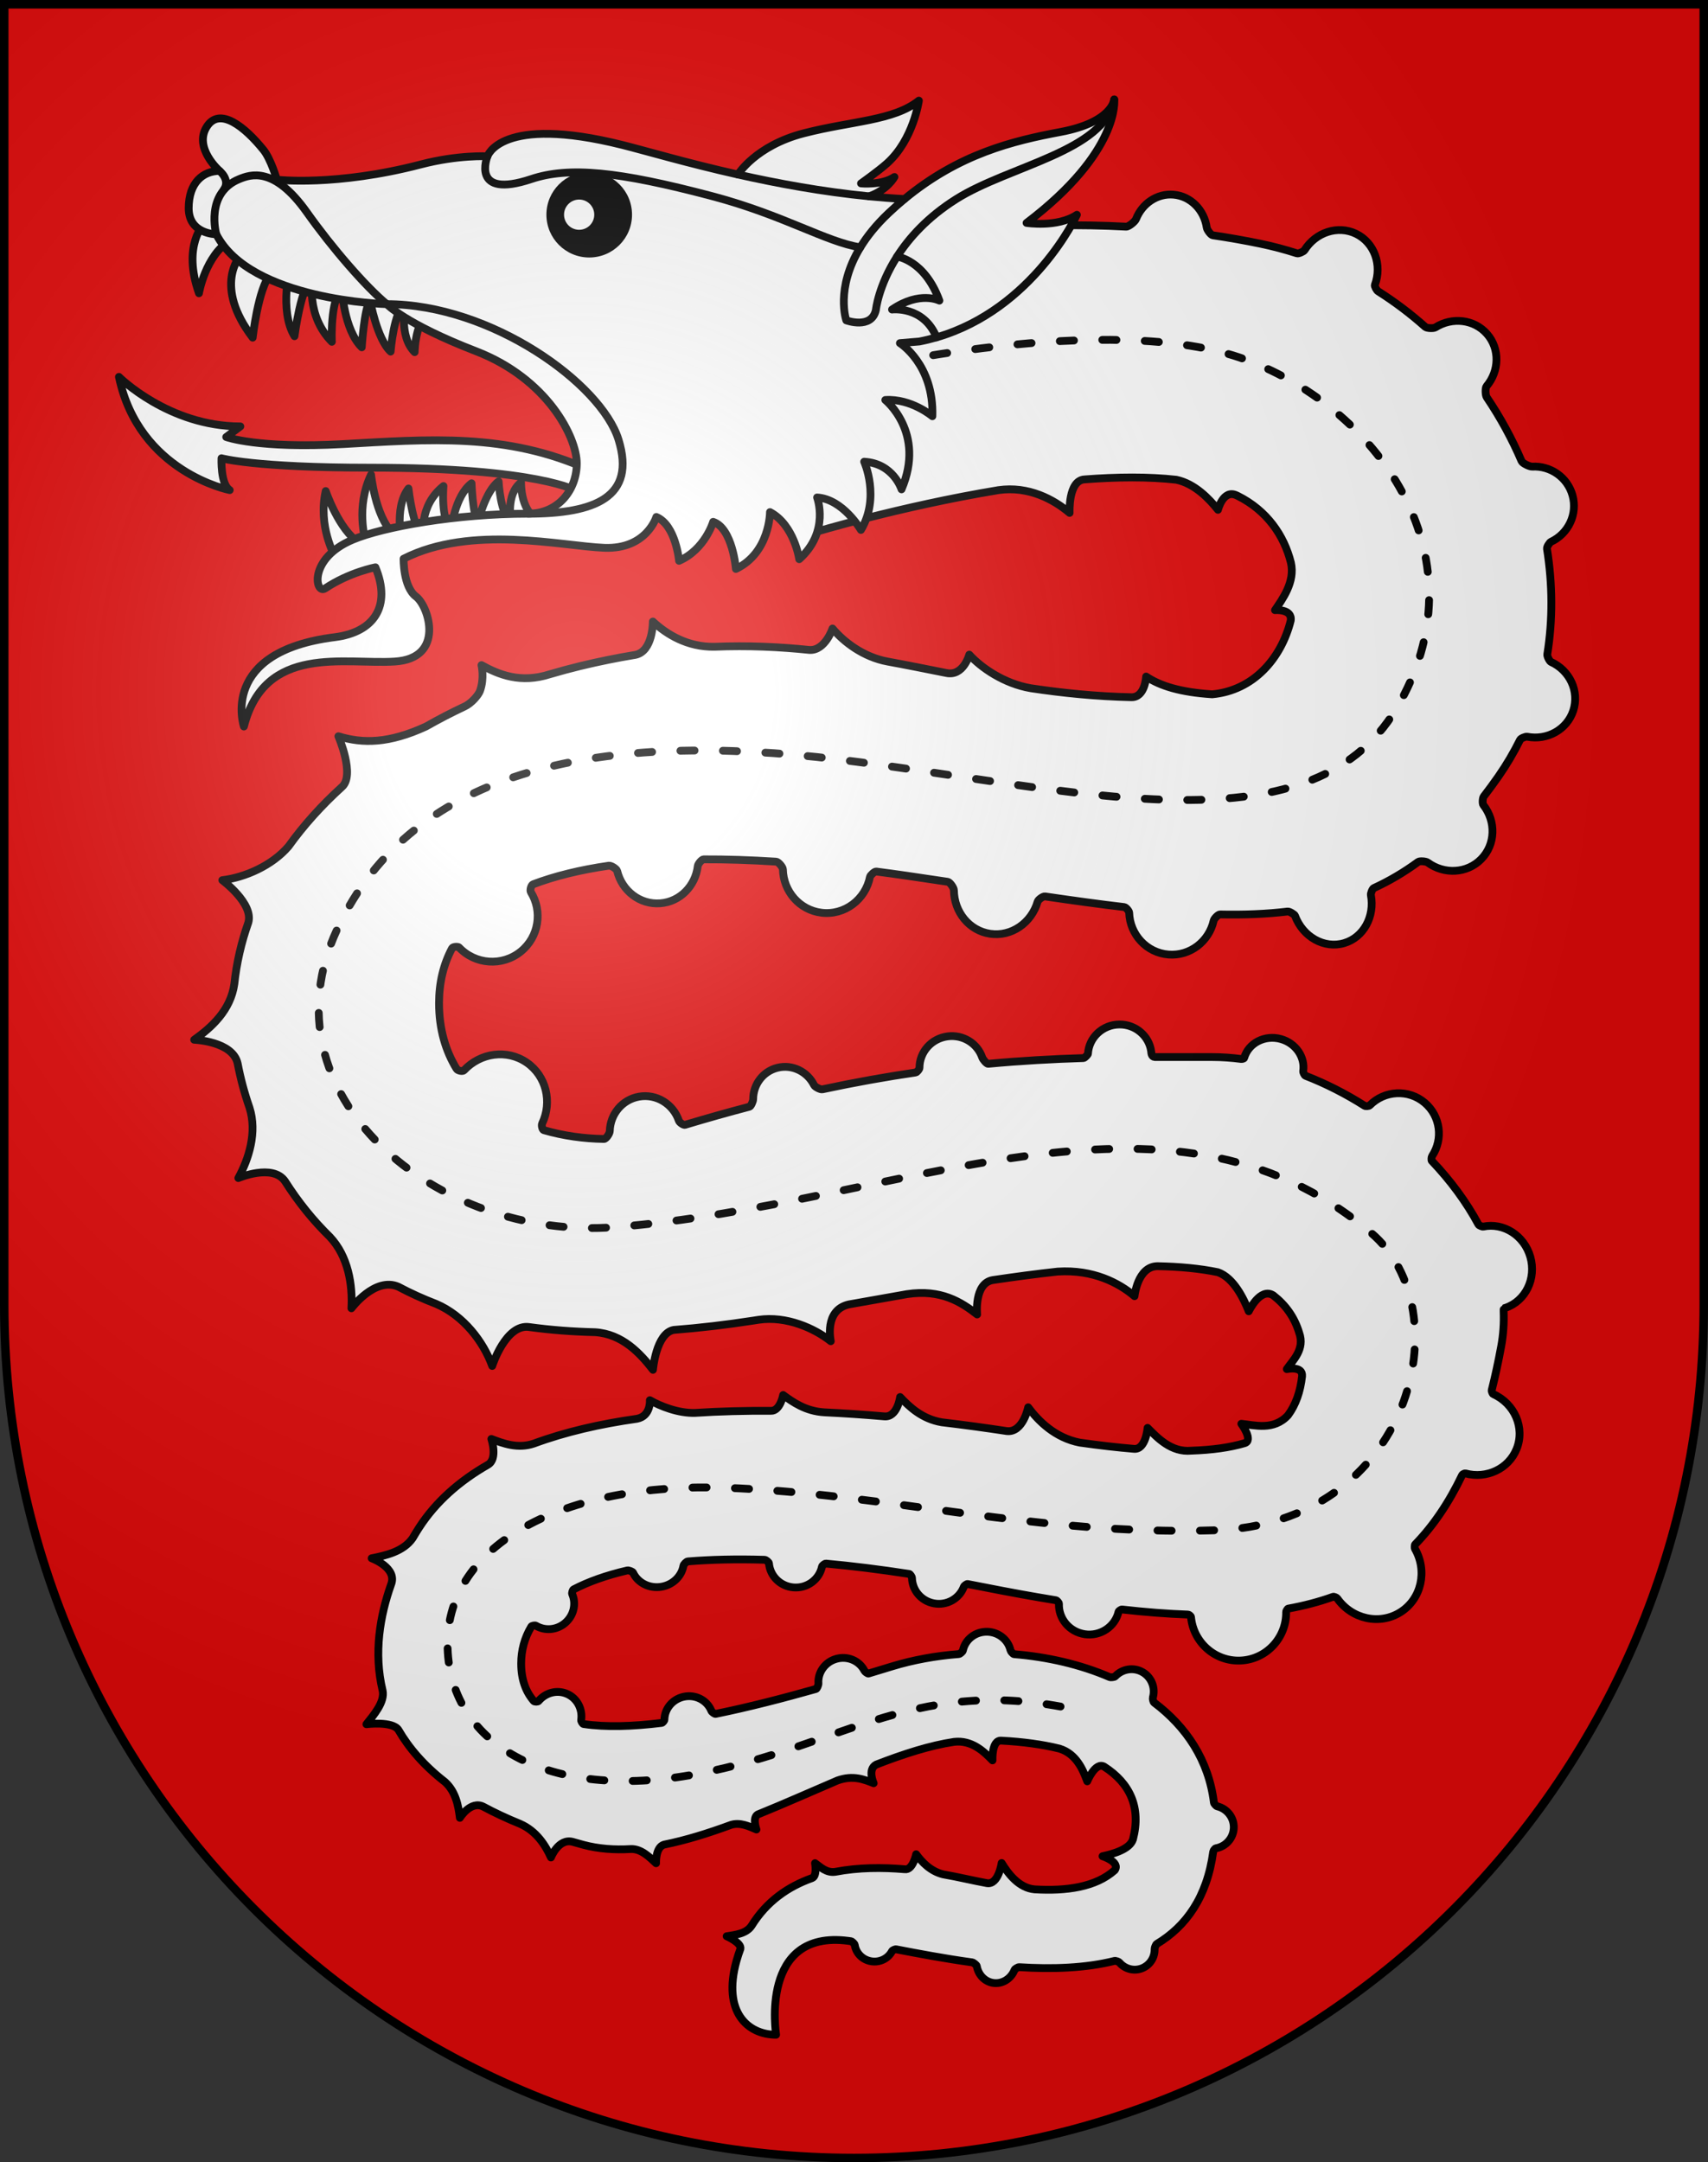<?xml version="1.0" encoding="UTF-8"?>
<svg version="1.0" viewBox="0 0 603 763" xmlns="http://www.w3.org/2000/svg" xmlns:cc="http://web.resource.org/cc/" xmlns:dc="http://purl.org/dc/elements/1.1/" xmlns:rdf="http://www.w3.org/1999/02/22-rdf-syntax-ns#" xmlns:xlink="http://www.w3.org/1999/xlink">
<rect x="0" y="0" width="603" height="763" fill="#333333" stroke="none"/>
<defs>
<radialGradient id="a" cx="858.04" cy="579.93" r="300" gradientTransform="matrix(1.215 1.5316e-24 1.4647e-23 1.267 -839.19 -490.49)" gradientUnits="userSpaceOnUse">
<stop stop-color="#fff" stop-opacity=".314" offset="0"/>
<stop stop-color="#fff" stop-opacity=".251" offset=".19"/>
<stop stop-color="#6b6b6b" stop-opacity=".125" offset=".6"/>
<stop stop-opacity=".125" offset="1"/>
</radialGradient>
</defs>
<desc>Coat of Arms of Canton of Freiburg (Fribourg)</desc>
<g>
<path d="m1.5 1.5v458.87c0 166.31 134.31 301.13 300 301.13 165.69 0 300-134.82 300-301.13v-458.87h-600z" fill="#e20909"/>
<path d="m547.56 233.58c-0.486-0.219-1.406-1.985-1.297-2.668 1.971-12.26 1.869-24.859-0.113-37.289-0.094-0.591 0.881-2.188 1.436-2.448 6.097-2.855 9.436-9.721 7.581-16.371-1.785-6.407-7.803-10.497-14.229-10.15-0.918 0.05-3.411-1.137-3.744-1.915-3.353-7.833-7.473-15.391-12.297-22.53-0.53-0.784-0.552-3.353-0.088-3.902 4.554-5.385 4.762-13.237 0.17-18.469-4.562-5.197-12.304-6.035-18.221-2.305-0.642 0.404-2.992 0.333-3.569-0.181-5.157-4.593-10.712-8.801-16.638-12.551-0.551-0.349-1.314-1.822-1.166-2.22 2.637-7.08-0.149-14.949-6.655-18.093-6.429-3.107-14.227-0.502-18.182 5.8-0.311 0.495-2.09 1.295-2.681 1.105-4.171-1.338-8.457-2.479-12.861-3.391-5.66-1.171-11.289-2.155-16.869-2.98-0.651-0.096-1.985-1.899-2.097-2.681-0.876-6.182-5.605-11.121-11.72-11.648-5.811-0.501-11.082 3.137-13.243 8.601-0.356 0.901-2.592 2.737-3.482 2.69-66.613-3.532-119.59 13.019-119.59 13.019l9 95s30.609-9.274 65.438-15.038c10.721-1.56 19.599 3.296 25.183 8.023 0 0-0.586-11.565 5.345-11.822 11.433-0.873 22.5-0.979 32.3 0.121 6.617 1.375 11.728 6.86 14.734 10.618 0 0 1.794-7.261 6.461-5.153 0.178 0.085 0.364 0.164 0.539 0.251 10.291 5.146 16.335 13.912 18.744 23.536 1.57 6.812-3.048 12.944-5.615 16.769 0 0 6.194-0.542 5.545 3.704-3.364 13.379-13.149 24.629-27.674 25.991-0.018 1e-3 -0.034 3e-3 -0.051 5e-3 -11.245-0.737-18.356-2.952-23.318-6.269 0 0-0.341 7.494-5.295 7.29-12.529-0.278-24.185-1.484-35.367-3.155-9.481-1.597-17.647-7.3-21.767-11.868 0 0-2.086 7.795-8.17 6.463-6.873-1.368-13.708-2.748-20.61-4.014-8.737-1.592-15.663-7.074-19.503-11.662 0 0-2.614 7.84-8.109 7.568-10.632-1.105-21.718-1.615-33.595-1.137-9.475 0.17-16.844-4.35-21.727-8.893 0 0 0.111 10.549-6.228 11.767-6.184 1.013-12.587 2.294-19.261 3.904-3.629 0.876-7.211 1.845-10.751 2.887-10.479 3.39-18.19 0.157-24.261-3.189 0 0 1.117 4.659-0.546 9.136-0.554 1.492-3.016 4.381-5.444 5.483-4.667 2.192-9.196 4.543-13.575 7.037-12.988 5.983-22.236 6.136-30.959 3.451 0 0 6.079 13.93 1.152 17.983-7.119 6.469-13.419 13.455-18.752 20.886-5.807 6.776-15.386 10.974-23.383 11.919 0 0 11.133 8.236 9.19 14.959-2.466 6.975-4.137 14.201-4.932 21.636-1.301 9.304-8.007 15.327-14.174 19.715 0 0 13.616 0.491 15.353 8.405 0.966 5.136 2.352 10.338 4.178 15.593 2.758 8.704-0.271 18.068-3.951 24.805 0 0 12.16-5.198 16.5 1.144 4.688 7.379 9.972 13.894 15.811 19.595 6.51 6.885 8.083 16.972 7.616 25.212 0 0 8.293-11.218 16.579-7.595 4.279 2.276 8.731 4.292 13.351 6.056 9.7 4.157 16.681 13.347 19.778 21.896 0 0 4.788-15.013 13.13-13.72 7.463 1.024 15.204 1.617 23.198 1.808 9.59 0.616 15.865 7.402 20.427 13.268 0 0 1.057-12.898 7.316-14.074 9.146-0.703 18.541-1.814 28.149-3.293 0.602-0.093 1.212-0.189 1.818-0.284 9.858-1.441 19.705 2.992 25.488 7.563 0 0-2.498-10.986 6.4-12.988 6.763-1.202 13.631-2.43 20.53-3.634 11.95-1.798 19.122 2.791 24.74 7.176 0 0-1.145-10.956 5.494-12.128 7.806-1.161 15.505-2.19 22.982-3.003 12.502-0.779 21.537 3.968 27.093 8.684 0 0 1.02-10.454 8.066-10.589 7.802 0.152 14.994 0.818 21.375 2.138 5.523 1.962 9.019 9.144 10.884 13.78 0 0 4.055-8.598 8.672-5.601 4.345 3.383 7.48 7.708 9.124 13.174 2.116 5.882-2.272 9.734-4.365 12.834 0 0 5.738-1.254 5.392 2.538-0.613 5.403-2.19 10.001-4.978 13.77-5.082 5.481-11.795 3.444-16.464 2.982 0 0 4.444 5.968 1.086 6.862-5.106 1.506-11.306 2.386-18.747 2.628-7.133 0.69-12.008-4.595-15.442-8.039 0 0-0.61 7.738-4.777 7.395-5.855-0.483-12.231-1.216-19.156-2.197-8.64-1.671-14.591-7.565-18.22-12.469 0 0-1.817 9.063-7.57 8.395-7.345-1.113-15.031-2.167-22.952-3.105-6.975-1.182-11.412-5.441-14.697-8.912 0 0-0.95 7.235-5.573 6.831-6.979-0.603-14.055-1.086-21.159-1.426-6.677-0.4-11.131-3.608-14.559-6.117 0 0-1.038 5.717-4.337 5.584-9.047-0.065-18.039 0.161-26.836 0.738-5.793 0.139-12.098-2.301-15.881-4.49 0 0 0.425 5.62-4.566 6.559-13.041 1.835-25.327 4.665-36.339 8.729-5.747 1.978-10.937-0.052-15.054-1.611 0 0 2.369 7.058-1.217 9.101-10.038 5.746-18.333 13.023-24.256 22.135-0.732 1.126-1.519 2.401-2.332 3.797-3.276 4.731-9.561 6.104-14.455 7.072 0 0 9.197 3.358 6.848 9.271-3.872 10.904-6.19 24.116-2.978 37.411 0.866 4.001-3.104 8.575-5.724 11.873 0 0 9.315-1.183 11.327 2.048 3.688 6.36 9.005 12.554 16.426 18.325 3.862 3.47 4.742 8.601 5.239 12.67 0 0 3.827-6.227 8.306-3.935 3.926 2.115 8.247 4.136 12.96 6.053 5.851 2.558 9.028 7.705 10.894 11.86 0 0 2.639-6.825 7.645-5.518 1.265 0.362 2.536 0.722 3.844 1.071 5.271 1.409 10.883 1.819 16.733 1.479 3.653-0.142 6.627 2.895 8.893 5.01 0 0-0.283-5.646 2.823-6.571 7.645-1.532 15.57-4.001 23.602-6.961 3.273-1.035 6.501 0.551 9.016 1.623 0 0-1.53-4.145 0.455-5.297 9.439-3.821 18.924-8.063 28.167-12.006 5.527-1.956 9.383-0.338 12.759 0.976 0 0-2.276-4.914 0.888-6.572 9.756-3.782 19.049-6.77 27.508-8.028 6.247-0.72 10.521 3.407 13.554 6.533 0 0-0.369-7.253 3.123-6.963 7.627 0.396 14.516 1.339 20.528 2.819 5.961 1.846 8.291 7.427 9.796 11.536 0 0 2.855-6.965 5.969-5.18 9.16 5.866 13.102 14.433 10.188 25.602-9e-3 0.034-0.021 0.064-0.029 0.098-1.131 3.487-7.063 5.133-10.727 5.909 0 0 6.375 2.038 4.296 4.941-6.691 5.995-17.11 7.408-28.256 6.756-5.593-0.491-9.35-5.527-11.657-9.303 0 0-1.121 7.82-5.231 7.099-2.517-0.47-4.995-0.979-7.396-1.5-2.453-0.533-5.178-1.088-8.097-1.604-4.432-1.129-7.445-4.317-9.46-7.084 0 0-1.166 5.707-4.009 5.29-7.922-0.674-16.382-0.645-24.425 0.894-3.209 0.515-5.284-1.628-7.268-3.038 0 0 0.838 4.544-1.047 5.267-8.477 3.004-16.019 8.225-21.318 16.764-1.822 2.831-5.715 3.274-8.835 3.753 0 0 5.278 2.3 4.866 4.424-0.514 1.385-0.988 2.823-1.408 4.336-5 18 4 26 14 26 0 0-6-37.25 25.5-33.125 0.3 0.039 0.607 0.081 0.922 0.126 0.415 0.06 1.287 0.937 1.341 1.301 0.425 2.896 2.761 5.317 5.9 5.794 3.072 0.468 5.965-1.076 7.274-3.616 0.138-0.267 1.083-0.694 1.449-0.624 7.965 1.528 17.165 3.279 26.813 4.601 0.513 0.07 1.589 0.964 1.651 1.331 0.525 3.06 2.821 5.523 5.873 5.939 3.214 0.439 6.233-1.537 7.453-4.606 0.134-0.336 1.203-0.985 1.638-0.958 11.677 0.738 23.335 0.356 33.668-2.219 0.368-0.092 1.48 0.285 1.697 0.544 1.971 2.354 5.296 3.248 8.228 1.975 2.734-1.188 4.326-3.917 4.225-6.749-0.015-0.404 0.457-1.565 0.756-1.745 10.348-6.224 17.756-16.467 19.937-32.601 0.048-0.352 0.661-1.112 0.918-1.156 3.555-0.609 6.281-3.642 6.34-7.341 0.057-3.615-2.456-6.672-5.864-7.481-0.332-0.079-1.103-0.929-1.149-1.305-1.858-15.035-9.772-26.768-21.124-35.31-0.276-0.208-0.538-1.352-0.433-1.726 0.962-3.402-0.422-7.131-3.583-8.973-3.226-1.88-7.249-1.176-9.723 1.466-0.237 0.254-1.535 0.428-1.973 0.239-10.292-4.433-21.895-7.108-33.706-8.07-0.365-0.029-1.185-0.976-1.283-1.405-0.817-3.57-4.04-6.316-8.01-6.495-4.295-0.194-7.981 2.686-8.787 6.619-0.076 0.374-1.002 1.208-1.428 1.241-8.158 0.632-16.124 2.078-23.52 4.329-2.664 0.812-5.461 1.662-8.364 2.538-0.313 0.095-1.281-0.655-1.459-1.006-1.772-3.496-5.944-5.325-9.988-4.154-3.974 1.149-6.505 4.814-6.243 8.64 0.037 0.547-0.494 1.863-0.885 1.974-11.428 3.231-23.582 6.386-35.404 8.792-0.377 0.076-1.367-0.703-1.518-1.081-1.493-3.738-5.65-5.913-9.844-4.951-3.961 0.907-6.668 4.315-6.721 8.069-6e-3 0.336-0.615 1.099-0.947 1.14-10.252 1.264-19.723 1.573-27.584 0.401-0.381-0.057-0.922-1.02-0.862-1.44 0.546-3.842-1.422-7.674-5.044-9.222-3.543-1.514-7.564-0.372-9.983 2.526-0.27 0.323-1.409 0.355-1.718-2e-3 -2.847-3.298-4.435-7.634-4.435-13.224 0-4.665 1.186-9.032 3.565-13.017 0.208-0.348 1.307-0.531 1.657-0.32 3.094 1.865 7.229 1.614 10.243-0.913 3.109-2.611 4.035-6.822 2.541-10.255-0.16-0.367 0.152-1.461 0.519-1.652 5.192-2.705 11.495-4.955 18.923-6.678 0.536-0.124 1.883 0.409 2.051 0.773 1.646 3.566 5.738 5.714 10.051 4.976 4.082-0.7 7.108-3.771 7.73-7.413 0.079-0.459 1.065-1.481 1.543-1.521 8.163-0.665 17.195-0.876 27.115-0.578 0.504 0.015 1.507 0.856 1.54 1.252 0.373 4.44 3.974 8.106 8.661 8.499 4.833 0.403 9.113-2.813 10.058-7.345 0.075-0.36 0.995-1.101 1.412-1.063 9.181 0.838 18.967 2.045 29.369 3.649 0.352 0.054 0.985 1.002 0.993 1.416 0.085 4.281 3.205 8.09 7.67 8.959 4.615 0.896 9.074-1.661 10.626-5.839 0.14-0.375 1.019-1.035 1.355-0.972 1.777 0.337 3.567 0.682 5.378 1.04 8.96 1.776 17.539 3.343 25.767 4.682 0.395 0.064 1.104 0.886 1.091 1.23-0.194 5.249 3.674 9.937 9.107 10.75 5.543 0.828 10.709-2.671 11.936-7.917 0.063-0.27 0.867-0.841 1.217-0.802 8.201 0.926 15.986 1.535 23.372 1.796 0.311 0.011 0.962 0.584 0.987 0.857 0.834 8.963 8.506 15.772 17.513 15.367 9.132-0.4 16.233-8.078 16.075-17.237-3e-3 -0.158 0.464-1.039 0.725-1.087 5.608-1.02 10.892-2.403 15.858-4.183 0.294-0.105 1.283 0.326 1.434 0.541 5.156 7.366 15.011 9.563 22.383 4.866 7.38-4.687 9.554-14.556 5.069-22.342-0.131-0.227-0.128-1.311 0.083-1.528 6.42-6.628 11.929-14.736 16.59-24.497 0.127-0.267 0.889-0.644 1.145-0.574 7.438 2.017 15.266-1.591 18.091-8.653 2.992-7.455-0.717-15.992-8.284-19.337-0.176-0.078-0.604-1.008-0.516-1.358 1.233-4.923 2.354-10.106 3.358-15.574 0.75-4.08 1.013-8.189 0.85-12.293-0.014-0.334 0.017-1.014 0.049-1.022 0.208-0.06 0.413-0.124 0.616-0.192 7.059-2.395 10.959-10.295 8.757-17.975-2.162-7.568-9.477-12.179-16.628-10.682-0.315 0.066-1.489-0.39-1.673-0.732-4.269-7.96-9.889-15.544-16.475-22.465-0.216-0.228-0.133-1.359 0.101-1.711 3.961-5.965 2.973-14.045-2.57-18.771-5.726-4.89-14.238-4.413-19.475 0.917-0.239 0.243-1.423 0.351-1.772 0.129-6.67-4.23-13.701-7.814-20.88-10.599-0.359-0.14-0.878-1.221-0.82-1.612 0.732-4.939-2.574-9.857-7.845-11.34-5.688-1.602-11.51 1.408-13.005 6.717-0.042 0.147-0.68 0.363-0.97 0.325-3.444-0.452-6.872-0.693-10.26-0.693-6.692 0-13.431-0.023-20.282-5e-3 -1.271-0.076-1.239-1.56-1.305-2.024-0.752-5.382-5.491-9.509-11.193-9.467-5.948 0.041-10.781 4.61-11.118 10.337-0.014 0.236-1.068 1.504-1.618 1.521-10.682 0.325-21.815 0.93-33.626 2.023-0.524 0.049-1.858-1.555-2.088-2.23-1.677-4.931-6.735-8.158-12.21-7.449-5.755 0.741-9.956 5.574-9.94 11.11 1e-3 0.454-0.875 1.563-1.363 1.635-10.382 1.521-21.305 3.458-32.914 5.938-0.725 0.155-2.635-0.865-2.939-1.482-2.345-4.743-7.646-7.414-12.896-6.131-5.16 1.26-8.598 5.934-8.613 11.113-3e-3 0.74-0.793 2.501-1.295 2.633-7.313 1.915-14.893 4.046-22.742 6.399-0.561 0.168-1.975-0.828-2.188-1.458-1.981-5.856-7.887-9.566-14.045-8.495-5.968 1.035-10.195 6.226-10.348 12.17-0.021 0.85-1.285 2.774-2.047 2.765-7.044-0.095-14.32-1.098-21.242-3.105-0.537-0.156-0.886-1.711-0.586-2.341 3.619-7.602 1.472-16.769-5.46-21.524-6.964-4.782-16.355-3.441-22.137 2.754-0.446 0.479-2.181 0.178-2.607-0.518-3.897-6.359-6.196-14.042-6.196-23.169 0-7.165 1.53-13.634 4.583-19.368 0.354-0.664 2.167-0.634 2.445-0.34 5.735 6.08 15.264 6.807 21.847 1.467 6.363-5.154 7.748-14.18 3.532-20.977-0.357-0.576 0.063-2.46 0.802-2.74 7.602-2.891 16.51-5.09 26.723-6.568 0.85-0.123 2.775 1.14 2.949 1.856 1.701 7.011 8.052 11.964 15.215 11.413 7.004-0.533 12.436-6.156 13.242-13.127 0.09-0.773 1.414-2.377 2.08-2.379 8.012-0.028 16.535 0.239 25.577 0.814 0.849 0.055 2.387 1.967 2.403 2.729 0.172 7.746 5.881 14.363 13.633 15.295 8.12 0.982 15.547-4.641 17.122-12.716 0.076-0.388 1.546-1.904 2.197-1.82 3.491 0.451 7.037 0.936 10.649 1.461 4.979 0.724 9.834 1.446 14.583 2.158 0.791 0.118 2.179 2.13 2.189 3 0.09 7.652 5.392 14.252 12.793 15.341 7.515 1.113 14.598-3.853 16.773-11.351 0.201-0.692 1.892-1.932 2.596-1.829 9.856 1.443 19.161 2.727 27.977 3.762 0.595 0.07 1.717 1.395 1.736 1.976 0.257 7.723 6.164 14.167 13.9 14.771 7.571 0.596 14.284-4.619 15.924-11.961 0.161-0.721 1.612-2.203 2.248-2.19 8.436 0.178 16.363-0.124 23.867-1.028 0.695-0.084 2.458 1.092 2.581 1.43 2.752 7.498 10.327 11.813 17.395 9.715 6.863-2.033 10.83-9.404 9.419-16.959-0.106-0.572 0.537-2.225 1.022-2.448 5.419-2.488 10.623-5.54 15.659-9.238 0.557-0.409 2.776-0.229 3.37 0.207 5.811 4.272 13.856 3.904 18.879-1.183 5.092-5.15 5.296-13.35 0.768-19.122-0.36-0.46-0.29-2.442 0.149-3.01 1.735-2.237 3.458-4.581 5.171-7.039 2.909-4.174 5.45-8.505 7.655-12.952 0.254-0.512 1.924-1.2 2.513-1.086 7.022 1.37 14.055-2.476 16.265-9.21 2.241-6.821-1.255-14.191-7.879-17.181z" fill="#fff" stroke="#000" stroke-linecap="round" stroke-linejoin="round" stroke-width="2.75"/>
<path d="m300 131s92-22 140-4 84 71 53 123-115 28-197 18-150 2-177 60 35.041 110.02 98.23 105.02c101-8 194.16-59.184 266.77 1.979 32.466 27.35 14.226 102.8-55 105-63 2-116-13-173-15s-98 20-98 55 35 56 88 46 78-36 137-22" fill="none" stroke="#000" stroke-dasharray="5, 10" stroke-linecap="round" stroke-linejoin="round" stroke-width="2.75"/>
<path d="m203.89 173.36s-13.318-8.324-73.251-8.324c-40.788 0-52.441-3.33-52.441-3.33s-0.416 9.156 2.914 11.237c0 0-32.047-6.243-39.123-39.955 0 0 17.48 17.48 42.868 17.48l-4.994 3.746s11.237 4.162 41.204 2.497 57.851-4.162 86.986 9.157l-4.163 7.492z" fill="#fff" stroke="#000" stroke-linecap="round" stroke-linejoin="round" stroke-width="2.75"/>
<path d="m129 190.5s-3.5-11.5 2-23c0 0 1.5 14.5 7.5 20.5l-9.5 2.5z" fill="#fff" stroke="#000" stroke-linecap="round" stroke-linejoin="round" stroke-width="2.75"/>
<path d="m118.17 196.15s-5.976-10.43-3.179-22.867c0 0 4.695 13.801 11.882 18.312l-8.703 4.555z" fill="#fff" stroke="#000" stroke-linecap="round" stroke-linejoin="round" stroke-width="2.75"/>
<path d="m84.809 90.299s-9.617 10.441 4.396 28.852c0 0 1.923-17.311 6.32-22.532s-10.716-6.32-10.716-6.32z" fill="#fff" stroke="#000" stroke-linecap="round" stroke-linejoin="round" stroke-width="2.75"/>
<path d="m72.169 78.758s-7.969 7.694-1.924 24.73c0 0 2.198-13.189 10.991-18.685s-9.067-6.045-9.067-6.045z" fill="#fff" stroke="#000" stroke-linecap="round" stroke-linejoin="round" stroke-width="2.75"/>
<path d="m102.51 93.521s-4.084 16.082 1.465 25.118c0 0 2.408-18.671 6.368-20.136 0 0-2.453 12.757 6.816 22.118 0 0-0.674-14.765 3.529-18.635 0 0 0.709 14.379 7.026 20.569 0 0 0.846-13.658 2.935-16.563 0 0 2.402 13.569 7.255 18.076 0 0 1.133-14.6 5.195-16.936 0 0-2.459 11.382 3.292 17.133 0 0 0.111-14.5 8.338-15.874" fill="#fff" stroke="#000" stroke-linecap="round" stroke-linejoin="round" stroke-width="2.75"/>
<path d="m142.13 192.73s-3.357-13.311 2.078-20.348c0 0 1.72 15.323 5.375 16.738 0 0-1.928-10.514 6.987-17.605 0 0-1.047 11.971 2.766 15.357 0 0 1.069-11.656 7.141-16.334 0 0 0.404 11.157 2.271 13.637 0 0 2.626-10.9 7.283-14.292 0 0 0.644 11.938 4.371 14.068 0 0-1.974-9.396 3.557-13.75 0 0-0.306 11.801 7.334 13.383" fill="#fff" stroke="#000" stroke-linecap="round" stroke-linejoin="round" stroke-width="2.75"/>
<path d="m306.84 69.281c4.125 0.405 8.293 0.729 12.484 0.952 19.312-15.976 38.413-20.54 55.134-23.675 18.345-3.439 18.918-11.465 18.918-11.465s2.292 18.344-30.957 43.568c0 0 10.893 1.72 17.771-2.866 0 0-15.384 33.333-49.55 43.251-1.957 0.568-3.976 1.06-6.057 1.463l-6.879 0.573s12.038 7.453 11.465 25.797c0 0-7.451-6.306-16.624-5.733 0 0 14.332 11.466 5.732 31.53 0 0-2.867-9.172-13.186-9.746 0 0 5.732 12.612-1.146 24.077 0 0-6.307-10.892-15.479-11.465 0 0 4.587 12.039-6.305 21.784 0 0-1.721-12.039-10.319-16.625 0 0 0 14.332-12.038 20.065 0 0-1.146-14.332-8.025-16.625 0 0-2.867 9.746-12.039 13.758 0 0-1.146-12.612-8.025-15.479 0 0-3.439 11.465-18.345 10.892s-46.935-8.303-70.882 3.855c0 0-0.202 9.904 4.384 13.343s10.318 21.784-7.453 22.931-45.861-6.307-53.313 22.93c0 0-8.952-26.396 32.103-31.529 13.758-1.719 20.064-10.892 14.332-24.65 0 0-9.173 1.719-17.771 7.453-3.439 2.293-6.148-10.506 9.746-17.198 10.892-4.586 36.689-9.172 61.913-9.172 10.892 0 17.198-8.599 17.198-17.771s-10.319-29.81-35.543-39.555-31.529-16.625-31.529-16.625-48.154-1.146-60.192-24.65c0 0-9.746 0-9.746-9.172s5.16-13.185 10.892-13.185c0 0-9.173-8.026-4.586-15.478s13.639 0.096 20.064 8.026c2.668 3.293 4.757 10.552 4.757 10.552s20.829 2.438 50.85-5.393c13.185-3.439 23.504-2.866 23.504-2.866s4.552-14.77 47.581-4.013c8.197 2.049 22.796 6.385 40.847 10.444 0 0 6.213-10.186 23.315-14.575s31.63-4.389 40.56-11.502c0 0-1.882 13.713-11.198 22.096-3.027 2.724-9.232 7.113-9.232 7.113s7.265 0.757 11.805-2.27c-3e-3 0-2.431 4.579-8.936 6.83z" fill="#fff" stroke="#000" stroke-linecap="round" stroke-linejoin="round" stroke-width="2.75"/>
<path d="m260.52 61.588c13.851 3.114 29.733 6.064 46.316 7.692" fill="none" stroke="#000" stroke-linecap="round" stroke-linejoin="round" stroke-width="2.75"/>
<path d="m319.32 70.233c-1.876 1.552-3.754 3.212-5.632 4.989-4.401 4.164-7.618 8.229-9.952 12.056-8.913 14.618-4.953 25.779-4.953 25.779s8.865 3.25 10.438-3.635c0 0 0.844-8.502 7.485-18.875 4.204-6.567 10.731-13.884 20.839-20.268 18.687-11.802 52.447-16.871 55.826-35.186" fill="none" stroke="#000" stroke-linecap="round" stroke-linejoin="round" stroke-width="2.75"/>
<path d="m186.42 181.28c23.64 0 38.218-5.843 31.955-26.106-6.126-19.818-45.027-47.845-81.829-47.845" fill="none" stroke="#000" stroke-linecap="round" stroke-linejoin="round" stroke-width="2.75"/>
<path d="m76.356 82.674s-4.075-14.484 8.057-19.456c3.986-1.634 12.331-4.674 23.97 11.763 8.835 12.477 20.717 26.171 28.166 32.343" fill="none" stroke="#000" stroke-linecap="round" stroke-linejoin="round" stroke-width="2.75"/>
<path d="m77.503 60.316s3.927 3.1 1.541 6.581" fill="none" stroke="#000" stroke-linecap="round" stroke-linejoin="round" stroke-width="2.75"/>
<path d="m172.09 55.157s-6.147 15.238 15.447 8.04c13.339-4.447 30.671-2.756 63.868 6.023 25.158 6.653 40.342 16.202 52.329 18.058" fill="none" stroke="#000" stroke-linecap="round" stroke-linejoin="round" stroke-width="2.75"/>
<path d="m316.71 90.547s9.693 1.155 14.938 15.531c0 0-6.885-3.54-16.72 3.147 0 0 11.187-1.392 15.711 9.82" fill="none" stroke="#000" stroke-linecap="round" stroke-linejoin="round" stroke-width="2.75"/>
<path d="m208.02 60.637c-8.347 0-15.114 6.767-15.114 15.114s6.767 15.114 15.114 15.114c8.348 0 15.115-6.767 15.115-15.114s-6.767-15.114-15.115-15.114zm-3.556 20.449c-2.945 0-5.334-2.389-5.334-5.335s2.389-5.335 5.334-5.335c2.947 0 5.336 2.389 5.336 5.335s-2.389 5.335-5.336 5.335z"/>
</g>
<g>
<path d="m1.5 1.5v458.87c0 166.31 134.31 301.13 300 301.13 165.69 0 300-134.82 300-301.13v-458.87h-600z" fill="url(#a)"/>
<path d="m1.5 1.5v458.87c0 166.31 134.31 301.13 300 301.13 165.69 0 300-134.82 300-301.13v-458.87h-600z" fill="none" stroke="#000" stroke-width="3"/>
</g>
</svg>
